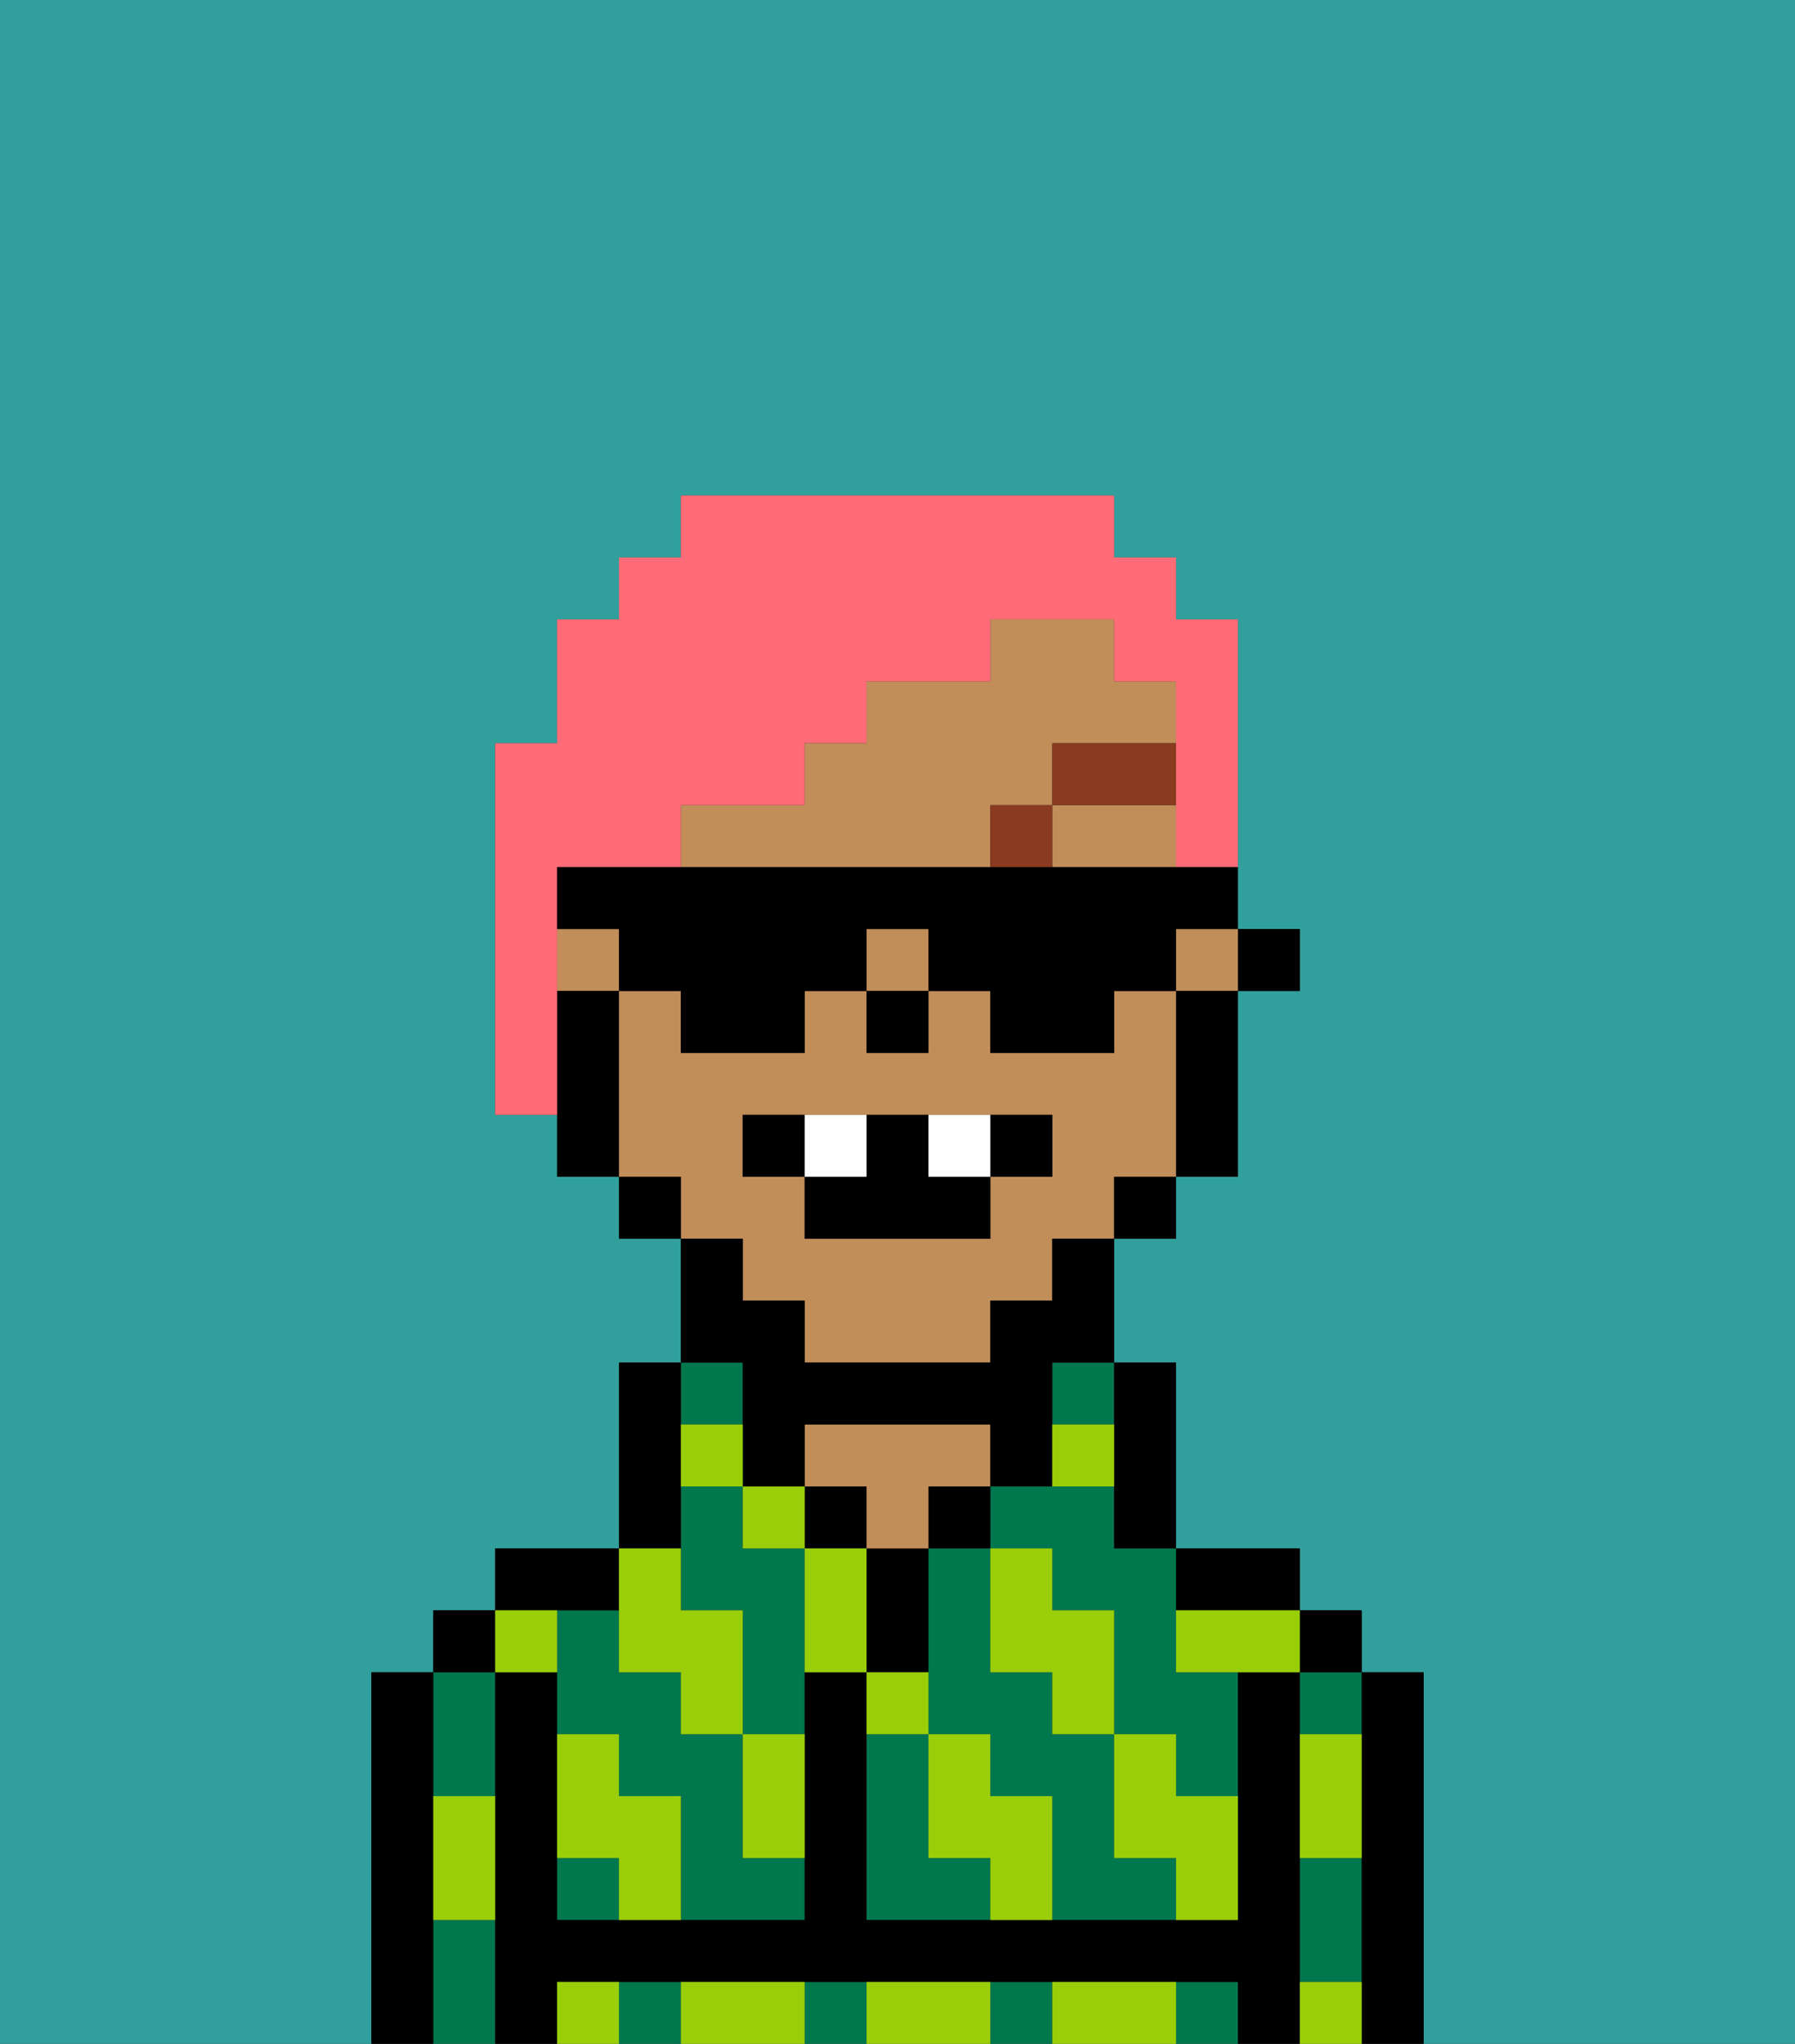<svg xmlns="http://www.w3.org/2000/svg" viewBox="0 0 29 33"><rect x="0" y="0" width="29" height="33" fill="#333333" stroke="none"/><defs><style>polygon,rect,path{shape-rendering:crispedges;}.xa221-1{fill:#31a09d;}.xa221-2{fill:#00774c;}.xa221-3{fill:#000000;}.xa221-4{fill:#c18d59;}.xa221-5{fill:#99ce09;}.xa221-6{fill:#893a1f;}.xa221-7{fill:#ffffff;}.xa221-8{fill:#ff6c77;}</style></defs><path class="xa221-1" d="M0,33H6V27H7V26H8V25h2V22h1V20H10V19H9V18H8V12H9V10h1V9h1V8h7V9h1v1h1v5h1v1H20v3H19v1H18v2h1v3h2v1h1v1h1v6h6V0H0Z"/><rect class="xa221-2" x="17" y="22" width="1" height="1"/><path class="xa221-2" d="M15,30V28H14v3h2V30Z"/><path class="xa221-2" d="M18,30V28H17V27H16V25H15v3h1v1h1v2h2V30Z"/><path class="xa221-2" d="M18,24H16v1h1v1h1v2h1v1h1V27H19V25H18Z"/><path class="xa221-2" d="M21,31v1h1V30H21Z"/><rect class="xa221-2" x="21" y="27" width="1" height="1"/><rect class="xa221-2" x="13" y="32" width="1" height="1"/><rect class="xa221-2" x="10" y="32" width="1" height="1"/><rect class="xa221-2" x="19" y="32" width="1" height="1"/><rect class="xa221-2" x="16" y="32" width="1" height="1"/><path class="xa221-2" d="M7,31v2H8V31Z"/><path class="xa221-2" d="M8,29V27H7v2Z"/><path class="xa221-2" d="M12,29V28H11V27H10V26H9v2h1v1h1v2h2V30H12Z"/><rect class="xa221-2" x="9" y="30" width="1" height="1"/><path class="xa221-2" d="M12,25V24H11v2h1v2h1V25Z"/><rect class="xa221-2" x="11" y="22" width="1" height="1"/><path class="xa221-3" d="M23,27H22v6h1V27Z"/><rect class="xa221-3" x="21" y="26" width="1" height="1"/><path class="xa221-3" d="M21,31V27H20v4H14V27H13v4H9V27H8v6H9V32H20v1h1V31Z"/><path class="xa221-3" d="M20,26h1V25H19v1Z"/><path class="xa221-3" d="M18,24v1h1V22H18v2Z"/><rect class="xa221-3" x="15" y="24" width="1" height="1"/><path class="xa221-3" d="M15,26V25H14v2h1Z"/><rect class="xa221-3" x="13" y="24" width="1" height="1"/><path class="xa221-4" d="M14,25h1V24h1V23H13v1h1Z"/><path class="xa221-3" d="M11,24V22H10v3h1Z"/><path class="xa221-3" d="M10,26V25H8v1h2Z"/><rect class="xa221-3" x="7" y="26" width="1" height="1"/><path class="xa221-3" d="M7,30V27H6v6H7V30Z"/><rect class="xa221-3" x="20" y="15" width="1" height="1"/><path class="xa221-4" d="M16,14V13h1V12h2V11H18V10H16v1H14v1H13v1H11v1h5Z"/><path class="xa221-4" d="M17,14h2V13H17Z"/><rect class="xa221-4" x="9" y="15" width="1" height="1"/><rect class="xa221-4" x="19" y="15" width="1" height="1"/><rect class="xa221-4" x="14" y="15" width="1" height="1"/><path class="xa221-4" d="M12,21h1v1h3V21h1V20h1V19h1V16H18v1H16V16H15v1H14V16H13v1H11V16H10v3h1v1h1Zm0-3h5v1H16v1H13V19H12Z"/><path class="xa221-3" d="M19,17v2h1V16H19Z"/><rect class="xa221-3" x="18" y="19" width="1" height="1"/><path class="xa221-3" d="M12,23v1h1V23h3v1h1V22h1V20H17v1H16v1H13V21H12V20H11v2h1Z"/><rect class="xa221-3" x="10" y="19" width="1" height="1"/><path class="xa221-3" d="M10,16H9v3h1V16Z"/><rect class="xa221-3" x="14" y="16" width="1" height="1"/><path class="xa221-5" d="M21,29v1h1V28H21Z"/><path class="xa221-5" d="M21,32v1h1V32Z"/><path class="xa221-5" d="M19,26v1h2V26H19Z"/><path class="xa221-5" d="M19,28H18v2h1v1h1V29H19Z"/><path class="xa221-5" d="M17,27v1h1V26H17V25H16v2Z"/><path class="xa221-5" d="M18,32H17v1h2V32Z"/><path class="xa221-5" d="M16,29V28H15v2h1v1h1V29Z"/><path class="xa221-5" d="M15,27H14v1h1Z"/><path class="xa221-5" d="M13,25v2h1V25Z"/><path class="xa221-5" d="M15,32H14v1h2V32Z"/><path class="xa221-5" d="M12,29v1h1V28H12Z"/><rect class="xa221-5" x="12" y="24" width="1" height="1"/><path class="xa221-5" d="M12,23H11v1h1Z"/><path class="xa221-5" d="M18,23H17v1h1Z"/><path class="xa221-5" d="M10,27h1v1h1V26H11V25H10v2Z"/><path class="xa221-5" d="M12,32H11v1h2V32Z"/><path class="xa221-5" d="M10,29V28H9v2h1v1h1V29Z"/><path class="xa221-5" d="M9,32v1h1V32Z"/><path class="xa221-5" d="M9,27V26H8v1Z"/><path class="xa221-5" d="M7,30v1H8V29H7Z"/><rect class="xa221-6" x="16" y="13" width="1" height="1"/><rect class="xa221-6" x="17" y="12" width="2" height="1"/><path class="xa221-3" d="M13,18H12v1h1Z"/><path class="xa221-3" d="M17,19V18H16v1Z"/><path class="xa221-3" d="M13,19v1h3V19H15V18H14v1Z"/><path class="xa221-7" d="M14,19V18H13v1Z"/><path class="xa221-7" d="M16,19V18H15v1Z"/><path class="xa221-8" d="M9,15V14h2V13h2V12h1V11h2V10h2v1h1v3h1V10H19V9H18V8H11V9H10v1H9v2H8v6H9V15Z"/><path class="xa221-3" d="M18,14H9v1h1v1h1v1h2V16h1V15h1v1h1v1h2V16h1V15h1V14H18Z"/></svg>